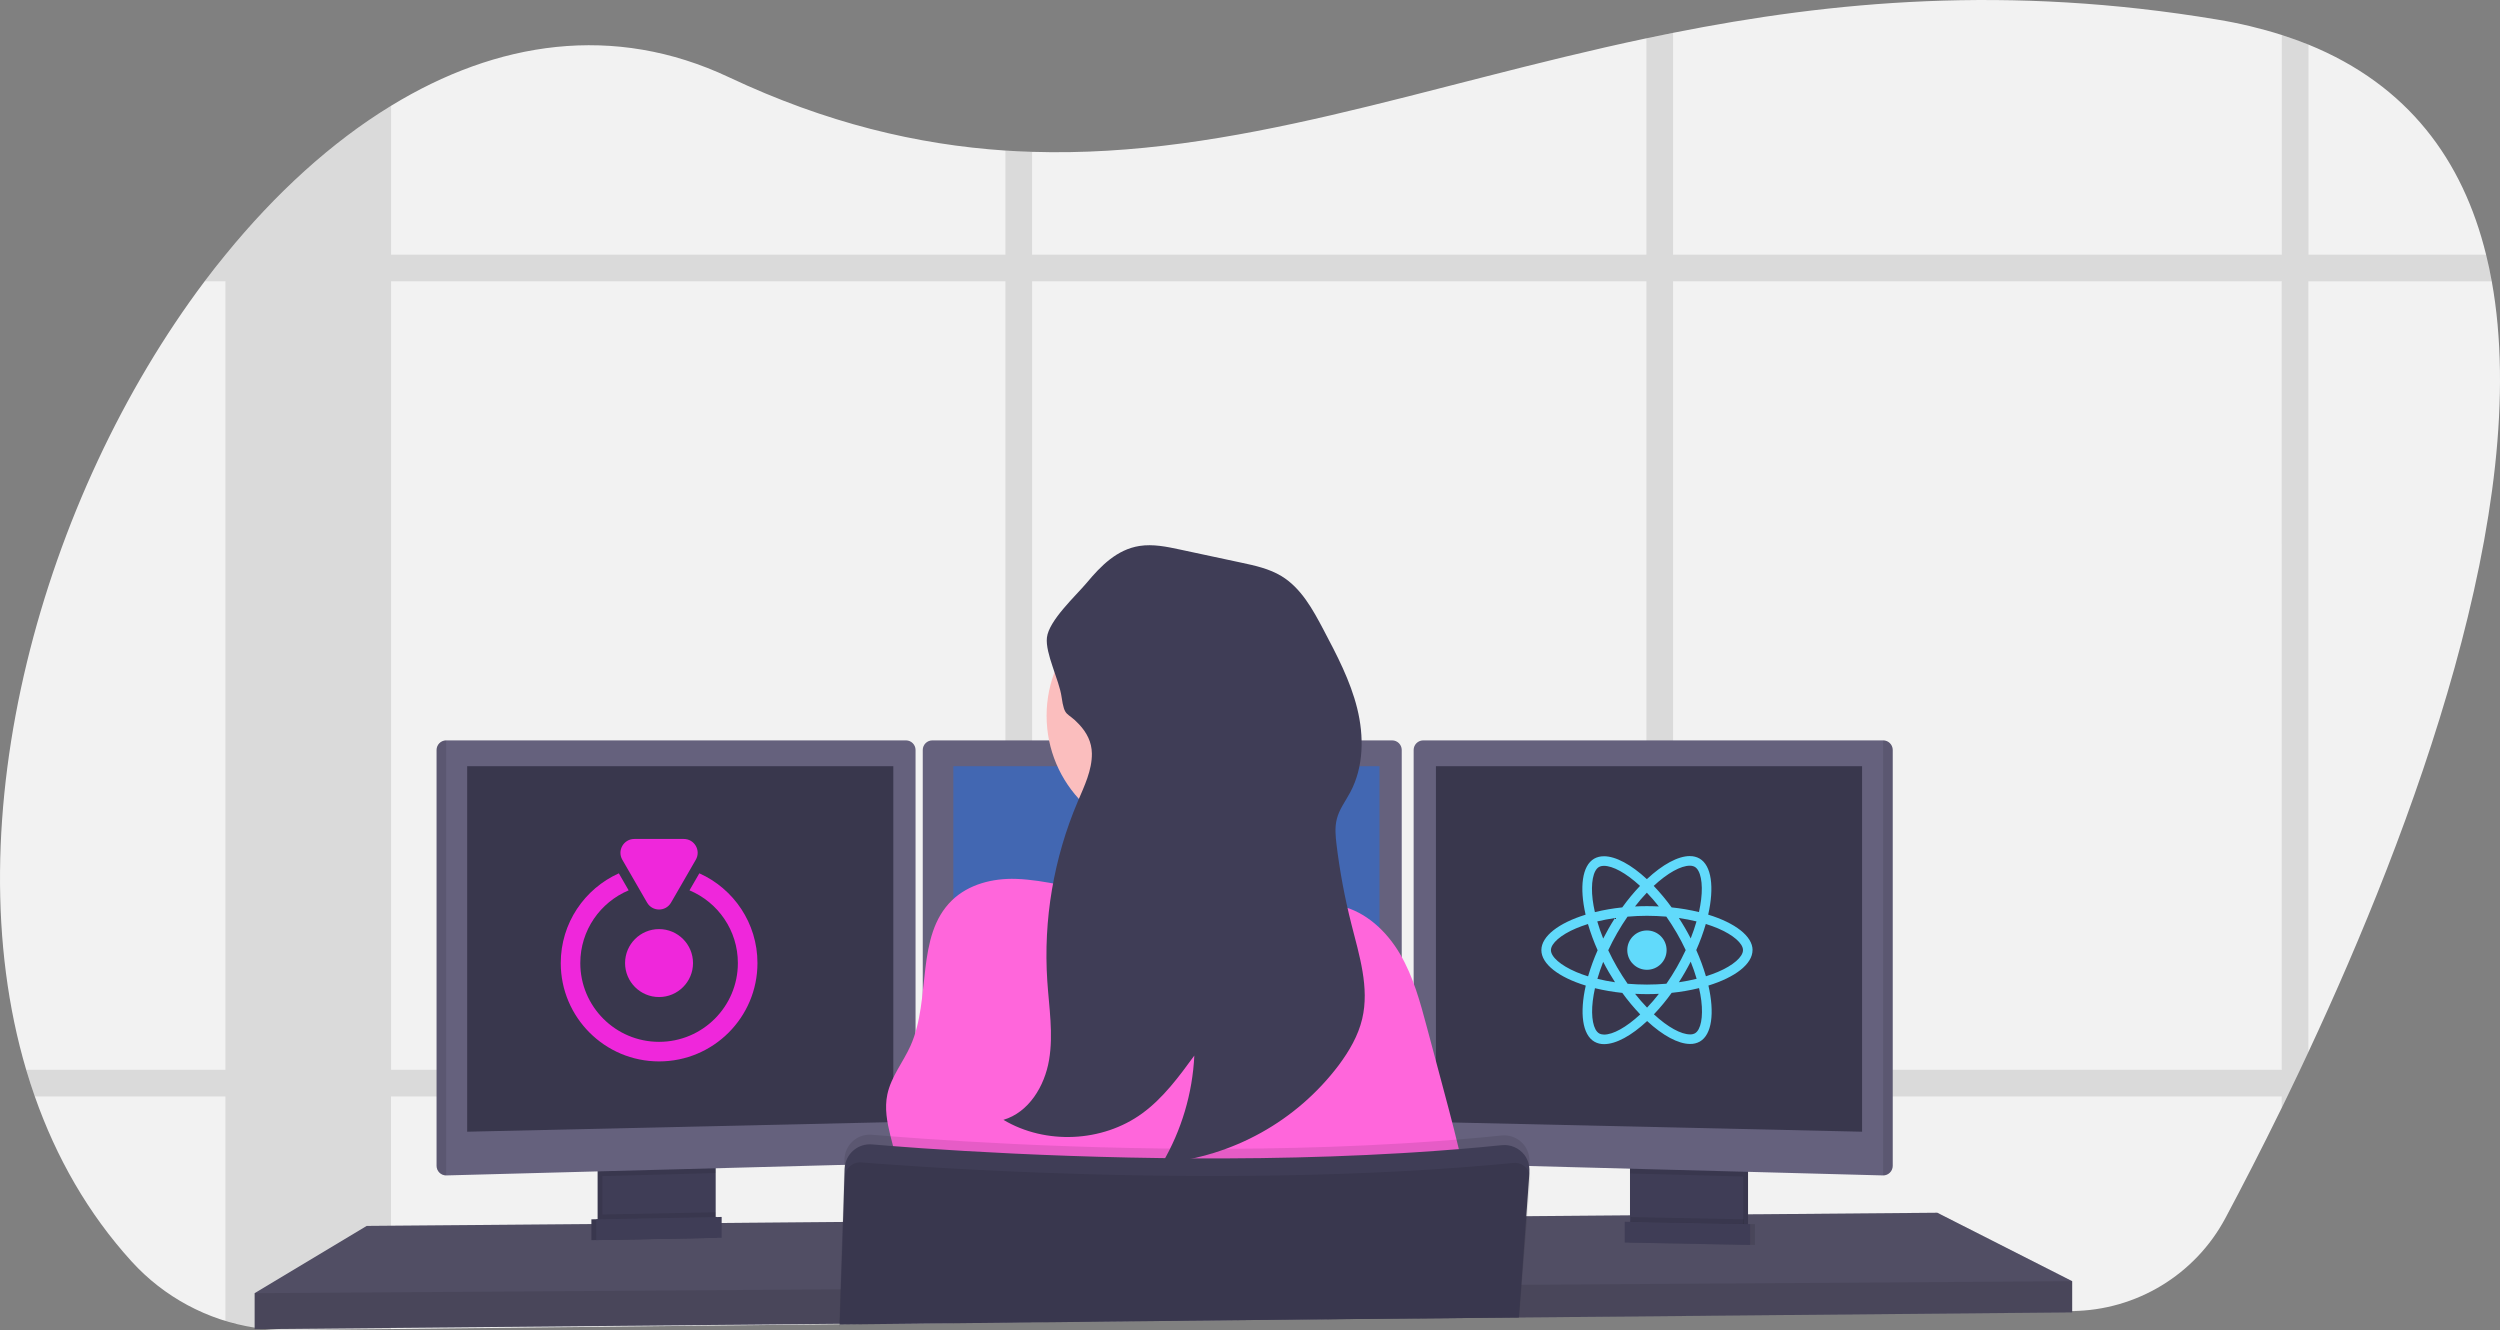 <?xml version="1.0" encoding="UTF-8"?><svg id="Capa_2" xmlns="http://www.w3.org/2000/svg" viewBox="0 0 1041.28 554.14"><rect x="0" y="0" width="1041.28" height="554.14" fill="#808080" stroke="none"/><defs><style>.cls-1{fill:#3f3d56;}.cls-2{fill:#fbbebe;}.cls-3{fill:#39374d;}.cls-4{fill:#65617d;}.cls-5{fill:#ff66db;}.cls-6{fill:#61dafb;}.cls-7{opacity:.2;}.cls-7,.cls-8{isolation:isolate;}.cls-9{fill:#4267b2;}.cls-8{opacity:.1;}.cls-10{fill:#ef27db;}.cls-11{fill:#f2f2f2;}</style></defs><g id="Capa_1-2"><g id="Group_24"><g id="Group_23"><path id="Path_299" class="cls-11" d="m961.47,438.18c-1.16,2.5-2.32,4.97-3.47,7.4-1.8,3.78-3.58,7.49-5.33,11.12-.78,1.61-1.56,3.19-2.32,4.77-8.6,17.57-16.63,33.11-23.45,45.89-12.6,23.59-37.07,38.42-63.81,38.7l-151.65,1.65h-1.6l-13,.14-11.12.12-34.1.37h-1.38l-17.36.19h-.53l-107,1.16-95.51,1-11.11.12-69,.75h-.08l-44.75.48h-.48l-141.5,1.53-42.33.46c-3.6.04-7.21-.14-10.79-.54h0c-1.22-.14-2.44-.3-3.65-.49-19.74-3.05-37.84-12.77-51.29-27.54-18.21-20.03-31.46-43.4-40.36-68.76-1.29-3.66-2.49-7.37-3.6-11.12-30.81-104.15,6.75-238.52,74.35-328.44,2.83-3.76,5.71-7.43,8.64-11l.07-.08c20.79-25.52,44.1-46.84,68.93-62,44-26.91,92.75-34.49,140.7-11.9,40.57,19.12,78.45,28.11,115.17,30.55,3.71.24,7.42.42,11.11.53,84.23,2.65,163.17-27.7,255.87-47.29,3.69-.78,7.39-1.55,11.12-2.28,66.13-13.16,139.49-20.1,226.73-5.51,9.06,1.48,18.01,3.62,26.76,6.4,3.85,1.24,7.55,2.57,11.12,4,41.64,16.94,64.35,48.24,74,87.46.91,3.64,1.7,7.34,2.37,11.11,17.11,94.34-33,228.16-76.37,321.05Z"/><path id="Path_300" class="cls-8" d="m497.01,445.58c-.4,3.74-1.03,7.45-1.87,11.12h93.7v-11.12h-91.83Zm-78.25,62.81l11.11-.09v-27.47c-3.81-.17-7.52-.34-11.11-.52v28.08Zm-232.92-62.81v11.12h198.5v-11.12h-198.5ZM1035.52,106.06h-74V18.57c-3.57-1.45-7.27-2.78-11.12-4v91.49h-253.54V13.64c-3.73.73-7.43,1.5-11.12,2.28v90.14h-255.87v-42.85c-3.69-.11-7.4-.29-11.11-.53v43.38h-255.87v-62c-24.83,15.16-48.14,36.48-68.93,62h-.07v.08c-2.93,3.6-5.81,7.27-8.64,11h8.64v328.44H10.89c1.11,3.75,2.31,7.46,3.6,11.12h79.39v93.62c3.99,1.22,8.07,2.15,12.2,2.79,1.21.19,2.43.35,3.65.49h0c3.58.4,7.19.58,10.79.54l42.33-.46v-97h255.91v94.21l11.11-.12v-94.07h255.87v91.36l11.12-.12v-91.24h253.49v4.77c.76-1.58,1.54-3.16,2.32-4.77,1.75-3.63,3.53-7.34,5.33-11.12,1.15-2.43,2.31-4.89,3.47-7.4V117.18h76.42c-.67-3.79-1.46-7.5-2.37-11.12ZM162.89,445.58V117.14h255.87v328.44h-255.87Zm267,0V117.14h255.85v328.44h-255.85Zm520.48,0h-253.51V117.14h253.49l.02,328.44Z"/><path id="Path_301" class="cls-4" d="m863.08,533.62v13l-151.92,1.4-1.62.03-57.74.53-1.38.02-17.55.15h-.52l-106.98.99-175.61,1.63h-.15l-44.65.42h-.48s-198.4,1.83-198.4,1.83v-15l46.65-28,93.6-.78h2s.66-.02.66-.02l2-.03,44.94-.37h2.01s.64-.02.64-.02h2s14.41-.13,14.41-.13h.38s35.55-.31,35.55-.31h.29l277.4-2.34,6.79-.05h.68l5.18-.05,37.65-.31,2-.03,1.85-.02h.96l11.71-.09,2.32-.03,3.11-.02,9.75-.09,15.47-.13,2-.02,3.48-.02h.65l74.71-.64,56.16,28.5Z"/><path id="Path_302" class="cls-7" d="m863.08,533.62v13l-151.92,1.4-1.62.03-57.74.53-1.38.02-17.55.15h-.52l-106.98.99-175.61,1.63h-.15l-44.65.42h-.48s-198.4,1.83-198.4,1.83v-15l46.65-28,93.6-.78h2s.66-.02.66-.02l2-.03,44.94-.37h2.01s.64-.02.64-.02h2s14.41-.13,14.41-.13h.38s35.55-.31,35.55-.31h.29l277.4-2.34,6.79-.05h.68l5.18-.05,37.65-.31,2-.03,1.85-.02h.96l11.71-.09,2.32-.03,3.11-.02,9.75-.09,15.47-.13,2-.02,3.48-.02h.65l74.71-.64,56.16,28.5Z"/><path id="Path_303" class="cls-1" d="m296.09,483.63v24.49c0,2.37-1.36,4.52-3.5,5.54-.78.38-1.63.58-2.5.6l-34.9.74c-.93.02-1.86-.17-2.7-.57-2.18-1-3.57-3.17-3.57-5.57v-25.23h47.17Z"/><path id="Path_304" class="cls-8" d="m296.09,483.63v24.49c0,2.37-1.36,4.52-3.5,5.54-.78.38-1.63.58-2.5.6l-34.9.74c-.93.02-1.86-.17-2.7-.57-2.18-1-3.57-3.17-3.57-5.57v-25.23h47.17Z"/><path id="Path_305" class="cls-1" d="m298.09,483.63v24.49c0,2.37-1.36,4.52-3.5,5.54-.78.38-1.63.58-2.5.6l-34.9.74c-.93.02-1.86-.17-2.7-.57-2.18-1-3.57-3.17-3.57-5.57v-25.23h47.17Z"/><rect id="Rectangle_137" class="cls-1" x="680.91" y="483.62" width="47.17" height="31.5"/><rect id="Rectangle_138" class="cls-8" x="680.91" y="483.62" width="47.17" height="31.5"/><rect id="Rectangle_139" class="cls-1" x="678.91" y="483.62" width="47.17" height="31.5"/><path id="Path_306" class="cls-8" d="m298.08,483.62v4.97l-47.17,1.26v-6.23h47.17Z"/><path id="Path_307" class="cls-4" d="m381.34,312.33v168.2c-.03,2.13-1.72,3.87-3.85,3.95l-191.65,5.1h-.05c-2.17-.03-3.92-1.78-3.95-3.95v-173.3c.03-2.17,1.78-3.92,3.95-3.95h191.6c2.17.03,3.92,1.78,3.95,3.95h0Z"/><path id="Path_308" class="cls-8" d="m185.84,308.38v181.2h-.05c-2.17-.03-3.92-1.78-3.95-3.95v-173.3c.03-2.17,1.78-3.92,3.95-3.95h.05Z"/><path id="Path_309" class="cls-3" d="m194.58,319.12h177.5v148.25l-177.5,4v-152.25Z"/><path id="Path_310" class="cls-8" d="m726.08,483.62v6.41l-47.17-1.26v-5.15h47.17Z"/><path id="Path_311" class="cls-4" d="m788.34,312.33v173.3c-.03,2.19-1.81,3.95-4,3.95h0l-191.69-5.1c-2.13-.08-3.82-1.82-3.85-3.95v-168.2c.03-2.17,1.78-3.92,3.95-3.95h191.6c2.19,0,3.96,1.76,3.99,3.95Z"/><path id="Path_312" class="cls-8" d="m788.34,312.33v173.3c-.03,2.19-1.81,3.95-4,3.95h0v-181.2h0c2.19,0,3.97,1.76,4,3.95h0Z"/><path id="Path_313" class="cls-3" d="m775.58,319.12h-177.5v148.25l177.5,4v-152.25Z"/><path id="Path_314" class="cls-4" d="m583.84,312.33v168.2c-.03,2.13-1.72,3.87-3.85,3.95l-191.65,5.1h0c-2.19,0-3.97-1.76-4-3.95v-173.3c.03-2.17,1.78-3.92,3.95-3.95h191.6c2.17.03,3.92,1.78,3.95,3.95Z"/><path id="Path_315" class="cls-9" d="m397.08,319.12h177.5v148.25l-177.5,4v-152.25Z"/><path id="Path_316" class="cls-8" d="m863.08,533.62v13l-151.92,1.4-1.62.03-57.74.53-1.38.02-17.55.15h-.52l-106.98.99-175.61,1.63h-.15l-44.65.42h-.48s-198.4,1.83-198.4,1.83v-15l202.51-1.33h.48l40.99-.28h.19l283.08-1.87h.46s.47-.01.47-.01l4.79-.03h1.46l74.49-.5,4.4-.02h.98s142.7-.96,142.7-.96Z"/><circle id="Ellipse_111" class="cls-2" cx="487.25" cy="298.12" r="51.33"/><path id="Path_317" class="cls-2" d="m538.59,377.13s-99.5,12-90,0c3.44-4.34,4.39-17.2,4.2-31.85-.06-4.45-.22-9.06-.45-13.65-1.1-22-3.75-43.5-3.75-43.5,0,0,87-41,77-8.5-4,13.13-2.69,31.57.35,48.88.89,5.05,1.92,10,3,14.7,2.64,11.46,5.86,22.79,9.65,33.92Z"/><path id="Path_318" class="cls-5" d="m506.12,373.06c11.51-2.13,23.7-6,34.53-1.54,2.85,1.17,5.47,2.88,8.39,3.86s6.12,1.22,9.16,1.91c10.68,2.42,19.34,10.55,24.9,20s8.44,20.14,11.26,30.72l6.9,25.83c6,22.45,12,45.09,13.39,68.3-83.53,4.78-167.26,5.26-250.84,1.43,5.44-10.34,11-21.31,10.54-33s-7.19-23.22-4.76-34.74c1.55-7.34,6.57-13.39,9.64-20.22,8.75-19.52,1.94-45.79,17.32-60.65,6.92-6.68,17-9.21,26.63-8.89,12.28.41,24.85,4.24,37,6.11,15.56,2.36,30.26,3.76,45.94.88Z"/><path id="Path_319" class="cls-8" d="m637.02,484.23l-.1,1.43v.1l-.17,2.3-1.33,18.51-1.61,22.3-.46,6.28-1,13.44v.17l-107,1-175.59,1.9v.84h-.14v-1.12l.45-14.36.86-28.06.74-23.79.07-2.37c.18-5.81,5.03-10.38,10.85-10.2.19,0,.38.02.57.03,4.72.4,10.85.89,18.18,1.41l3,.22c42.33,2.94,120.56,6.74,199.5,2,1.66-.09,3.33-.19,5-.31,12.24-.77,24.47-1.76,36.58-3,5.78-.61,10.96,3.59,11.57,9.38.06.62.07,1.24.03,1.85v.05Z"/><path id="Path_320" class="cls-1" d="m349.73,552.5v-.84l175.62-1.91,107-1h.3v-.17l1-13.44.43-6,1.64-22.61,1.29-17.9v-.44c.06-.82.02-1.65-.11-2.47,0-.03,0-.07,0-.1-.27-1.69-.96-3.28-2-4.64-2.24-2.87-5.8-4.38-9.42-4-12.11,1.24-24.34,2.23-36.58,3-1.67.12-3.34.22-5,.31-78.94,4.69-157.17.89-199.5-2l-3-.22c-7.33-.52-13.46-1-18.18-1.41-5.38-.45-10.23,3.23-11.24,8.53-.1.54-.16,1.09-.18,1.64l-.68,22.16-.93,28.07-.44,14.36v1.12l-.02-.04Z"/><path id="Path_321" class="cls-8" d="m637.32,491.24l-1.23,15.33-1.83,22.85-.46,5.72-1,12.81-.06.64v.17h0l-.15,1.48.11-1.48h-.29l-107,1-175.65,1.9v-.28l.49-14.36,1-28.06.64-18.65c.06-2.16,1.22-4.13,3.06-5.25,1.13-.69,2.46-1.01,3.78-.9,2.1.17,4.68.37,7.69.59,4.89.36,10.92.78,17.94,1.22,13,.82,29.31,1.7,48,2.42,52,2,122.2,2.67,188.88-3.17,3-.26,6.1-.55,9.13-.84,1.2-.12,2.41.11,3.48.66.3.15.59.33.86.54.87.63,1.56,1.48,2,2.46.1.2.19.4.25.61.3.83.42,1.71.36,2.59Z"/><path id="Path_322" class="cls-8" d="m298.09,504.93v3.19c0,2.37-1.36,4.52-3.5,5.54l-40.1.77c-2.18-1-3.57-3.17-3.57-5.57v-3l47.17-.93Z"/><path id="Path_323" class="cls-1" d="m298.58,515.54l-52.25,1v-8.67l52.25-1v8.67Z"/><path id="Path_324" class="cls-8" d="m298.58,515.54l-52.25,1v-8.67l52.25-1v8.67Z"/><path id="Path_325" class="cls-1" d="m300.58,515.54l-52.25,1v-8.67l52.25-1v8.67Z"/><path id="Path_326" class="cls-8" d="m679.21,506.93v3.19c0,2.37,1.36,4.52,3.5,5.54l40.1.77c2.18-1,3.57-3.17,3.57-5.57v-3l-47.17-.93Z"/><path id="Path_327" class="cls-8" d="m678.71,517.54l52.25,1v-8.67l-52.25-1v8.67Z"/><path id="Path_328" class="cls-1" d="m676.71,517.54l52.25,1v-8.67l-52.25-1v8.67Z"/><path id="Path_329" class="cls-1" d="m454.78,313.85c.08,7-3.16,13.6-5.91,20.07-10.01,23.57-14.35,49.16-12.66,74.71.73,11,2.58,22,.73,32.9s-8.43,21.77-19,24.9c17.53,10.45,41.26,9.35,57.76-2.66,8.79-6.4,15.34-15.33,21.75-24.11-.76,15.77-5.33,31.13-13.31,44.75,29.18-2.58,55.89-17.42,73.51-40.82,4.31-5.81,8.06-12.19,9.72-19.23,3.09-13-1.22-26.51-4.51-39.5-2.75-10.86-4.81-21.88-6.17-33-.43-3.56-.78-7.22.1-10.7,1-4.07,3.67-7.51,5.64-11.22,5.6-10.54,5.73-23.3,2.86-34.88s-8.49-22.26-14.06-32.81c-4.46-8.46-9.3-17.31-17.46-22.28-5.1-3.1-11-4.39-16.88-5.64l-25.37-5.43c-5.55-1.19-11.26-2.38-16.87-1.51-9.47,1.48-16.14,8.32-22,15.34-4.59,5.46-15.81,15.71-16.6,22.86-.72,6.59,5.1,17.63,6.09,24.58,1.3,9,2.22,6,7.3,11.52,3.21,3.42,5.28,7.37,5.34,12.16Z"/></g><g id="React-icon"><path id="Path_330" class="cls-6" d="m729.97,395.74c0-5.83-7.3-11.35-18.49-14.78,2.58-11.4,1.43-20.48-3.62-23.38-1.23-.69-2.61-1.03-4.02-1v4c.71-.02,1.41.14,2.04.47,2.44,1.4,3.5,6.72,2.67,13.57-.2,1.68-.52,3.46-.91,5.27-3.75-.9-7.55-1.56-11.39-1.95-2.28-3.15-4.78-6.15-7.46-8.96,5.85-5.43,11.33-8.41,15.06-8.41v-4.01h0c-4.93,0-11.39,3.51-17.91,9.61-6.53-6.06-12.98-9.54-17.91-9.54v4c3.71,0,9.22,2.96,15.06,8.36-2.67,2.81-5.14,5.8-7.4,8.95-3.84.39-7.65,1.05-11.4,1.97-.41-1.79-.72-3.53-.93-5.2-.84-6.85.2-12.18,2.62-13.59.63-.34,1.35-.5,2.06-.47v-4h0c-1.42-.03-2.81.31-4.05,1-5.04,2.9-6.17,11.96-3.57,23.33-11.15,3.44-18.42,8.95-18.42,14.76s7.3,11.35,18.49,14.77c-2.58,11.4-1.43,20.48,3.62,23.38,1.23.69,2.62,1.03,4.03,1,4.93,0,11.39-3.51,17.91-9.61,6.53,6.06,12.98,9.54,17.91,9.54,1.42.03,2.81-.31,4.05-1,5.04-2.9,6.17-11.96,3.57-23.33,11.11-3.42,18.37-8.94,18.37-14.75Zm-23.35-11.96c-.66,2.31-1.49,4.7-2.42,7.08-.74-1.43-1.51-2.87-2.35-4.3-.82-1.43-1.7-2.83-2.58-4.2,2.55.38,5,.84,7.35,1.42h0Zm-8.21,19.1c-1.4,2.42-2.83,4.72-4.32,6.85-2.67.23-5.38.36-8.1.36s-5.41-.13-8.07-.34c-1.49-2.13-2.93-4.4-4.34-6.81-1.36-2.35-2.61-4.73-3.73-7.14,1.11-2.4,2.37-4.81,3.71-7.15,1.4-2.42,2.83-4.72,4.32-6.85,2.67-.23,5.38-.36,8.1-.36s5.41.13,8.07.34c1.49,2.13,2.93,4.4,4.34,6.81,1.36,2.35,2.61,4.73,3.73,7.14-1.13,2.4-2.37,4.8-3.71,7.15h0Zm5.79-2.33c.97,2.4,1.79,4.81,2.47,7.14-2.35.57-4.82,1.06-7.39,1.43.88-1.38,1.76-2.8,2.58-4.25.83-1.44,1.6-2.89,2.33-4.32h0Zm-18.18,19.13c-1.76-1.83-3.42-3.74-4.99-5.74,1.61.07,3.26.13,4.93.13s3.35-.04,4.99-.13c-1.54,2-3.19,3.92-4.93,5.74Zm-13.34-10.56c-2.55-.38-5-.84-7.35-1.42.66-2.31,1.49-4.7,2.42-7.08.74,1.43,1.51,2.87,2.35,4.3s1.7,2.84,2.58,4.2Zm13.25-37.31c1.76,1.83,3.42,3.74,4.99,5.74-1.61-.07-3.26-.13-4.93-.13s-3.35.04-4.99.13c1.54-2,3.19-3.92,4.93-5.74Zm-13.27,10.56c-.88,1.38-1.76,2.8-2.58,4.25-.82,1.43-1.6,2.87-2.33,4.3-.97-2.4-1.79-4.81-2.47-7.14,2.35-.55,4.82-1.04,7.39-1.41Zm-16.23,22.45c-6.35-2.71-10.45-6.26-10.45-9.07s4.11-6.38,10.45-9.07c1.54-.66,3.23-1.25,4.97-1.81,1.1,3.73,2.44,7.38,4.03,10.92-1.57,3.53-2.9,7.16-3.98,10.87-1.77-.55-3.46-1.16-5.02-1.83h0Zm9.65,25.62c-2.44-1.4-3.5-6.72-2.67-13.57.2-1.69.52-3.46.91-5.27,3.75.9,7.55,1.56,11.39,1.95,2.28,3.15,4.78,6.15,7.46,8.96-5.85,5.43-11.33,8.41-15.06,8.41-.7,0-1.4-.16-2.03-.48h0Zm42.53-13.66c.84,6.85-.2,12.18-2.62,13.59-.63.34-1.35.5-2.06.47-3.71,0-9.22-2.96-15.06-8.36,2.67-2.81,5.14-5.8,7.4-8.95,3.84-.39,7.65-1.05,11.4-1.97.4,1.72.72,3.46.94,5.22h0Zm6.9-11.96c-1.54.66-3.23,1.25-4.97,1.81-1.1-3.73-2.44-7.38-4.03-10.92,1.57-3.53,2.9-7.16,3.98-10.87,1.77.56,3.46,1.17,5.04,1.83,6.35,2.71,10.45,6.26,10.45,9.07-.02,2.82-4.12,6.39-10.47,9.08h0Z"/><circle id="Ellipse_112" class="cls-6" cx="685.97" cy="395.74" r="8.19"/></g><path class="cls-10" d="m291.28,363.75l-4.1,7.09c11.84,4.96,20.15,16.65,20.15,30.29,0,18.12-14.69,32.81-32.82,32.81s-32.81-14.69-32.81-32.81c0-13.64,8.31-25.32,20.14-30.29l-4.09-7.09c-14.26,6.41-24.19,20.73-24.19,37.38,0,22.61,18.34,40.96,40.96,40.96s40.97-18.34,40.97-40.96c0-16.65-9.93-30.98-24.19-37.38Z"/><circle class="cls-10" cx="274.5" cy="401.13" r="14.15"/><path class="cls-10" d="m279.5,375.94l10.31-17.85c2.22-3.85-.56-8.65-5-8.65h-20.61c-4.44,0-7.22,4.81-5,8.65l10.31,17.85c2.22,3.85,7.77,3.85,9.99,0Z"/></g></g></svg>